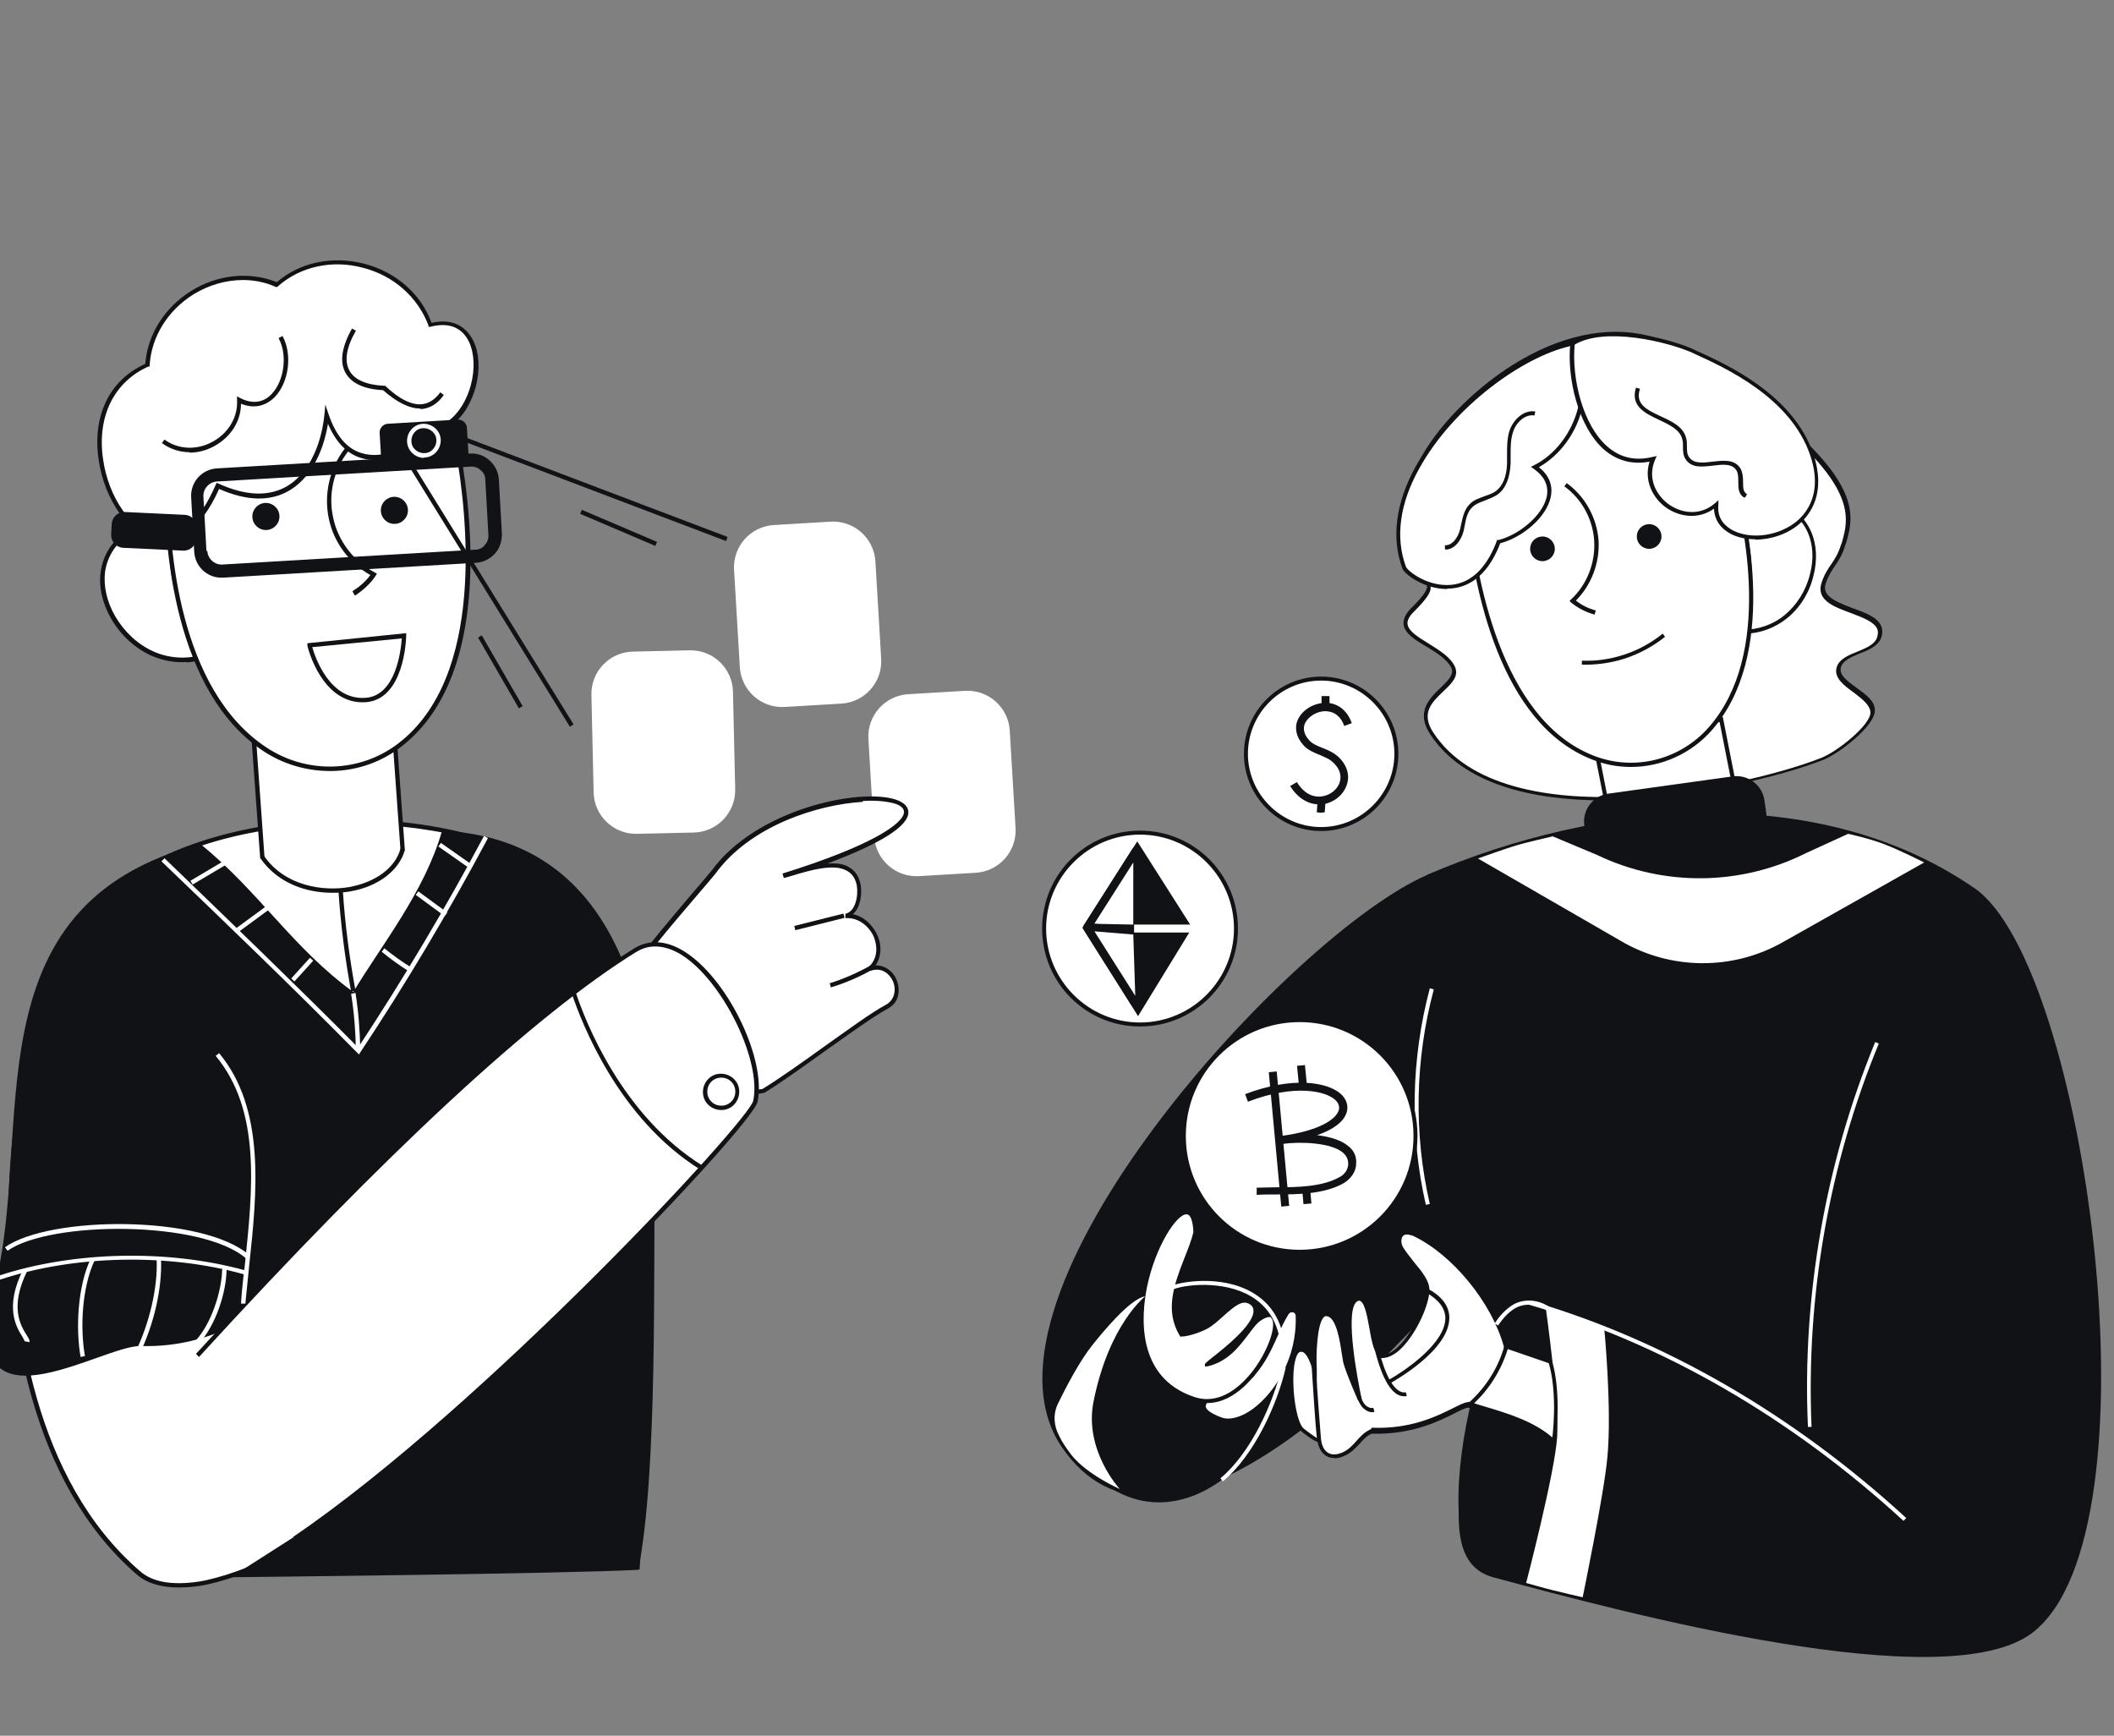 <svg width="978" height="803" viewBox="0 0 978 803" fill="none" xmlns="http://www.w3.org/2000/svg">
<rect x="0" y="0" width="978" height="803" fill="#808080" stroke="none"/>
<g clip-path="url(#clip0_3204_140)">
<path d="M295.08 726.046C299.731 649.612 314.694 436.691 248.374 399.083C195.399 368.952 80.349 372.389 38.899 425.368C-2.551 478.347 -19.737 655.477 64.578 727.864C71.857 734.134 82.978 734.134 92.28 732.718C101.782 731.304 117.756 725.641 124.226 721.799L295.283 726.046H295.08Z" fill="white"/>
<path d="M296.092 726.046H294.069L294.473 719.371C299.124 641.928 311.861 436.287 247.767 399.889C197.622 371.381 81.967 371.783 39.506 425.975C19.084 452.059 5.537 510.495 6.144 568.327C6.75 609.17 15.04 684.188 64.983 727.058C70.644 731.909 79.54 733.527 91.875 731.706C101.377 730.293 117.149 724.63 123.416 720.788L124.428 722.609C118.161 726.451 101.984 732.313 92.078 733.73C78.934 735.548 69.633 733.73 63.567 728.674C13.019 685.2 4.527 609.575 3.92 568.327C3.111 510.09 17.062 451.047 37.686 424.761C56.693 400.496 93.491 384.117 138.783 380.073C180.032 376.231 222.089 383.311 248.577 398.273C313.682 435.275 301.55 634.447 296.294 719.574L295.89 726.248L296.092 726.046Z" fill="#101216"/>
<path d="M186.299 393.42L182.052 335.793L117.149 339.635L121.396 397.059L186.299 393.42Z" fill="white"/>
<path d="M185.29 393.42L181.246 337.004L118.363 340.444L122.404 397.059L120.384 397.262L116.137 338.623L183.064 334.781L187.31 393.42H185.29Z" fill="#101216"/>
<path d="M79.54 249.046C74.283 243.991 65.589 243.385 59.119 246.822C52.648 250.26 48.403 257.337 47.594 264.616C46.583 271.895 48.807 279.377 52.446 285.644C56.693 292.923 62.961 298.991 70.846 302.428C78.53 305.865 87.628 306.27 95.515 303.44C84.595 287.668 78.53 268.458 79.945 249.046H79.54Z" fill="white"/>
<path d="M86.415 306.27C80.956 306.674 75.497 305.663 70.24 303.44C62.556 300.002 55.884 293.935 51.435 286.251C47.392 279.175 45.572 271.491 46.583 264.616C47.594 256.73 52.244 249.451 58.714 246.013C65.791 242.171 74.89 243.182 80.349 248.439L80.754 248.844V249.248C79.54 267.649 85 286.656 96.122 303.035L96.928 304.047L95.717 304.451C92.682 305.46 89.65 306.27 86.415 306.472V306.27ZM67.004 245.609C64.578 245.609 61.95 246.418 59.726 247.631C53.862 250.866 49.616 257.337 48.605 264.616C47.796 271.086 49.414 278.366 53.255 285.04C57.501 292.319 63.769 298.181 71.048 301.416C78.327 304.654 86.617 305.055 93.694 302.832C82.775 286.454 77.518 267.649 78.53 249.451C75.497 246.62 71.25 245.407 66.802 245.609H67.004Z" fill="#101216"/>
<path d="M77.114 224.782C77.114 265.021 85.606 322.446 122.809 346.913C142.018 359.451 166.485 358.844 184.683 344.89C222.895 315.572 219.054 248.844 211.775 207.595C210.159 199.102 206.722 191.014 201.261 184.341C158.802 131.768 80.551 151.18 77.114 224.782Z" fill="white"/>
<path d="M155.767 356.618C144.244 357.225 132.516 354.395 122.205 347.723C80.349 320.223 76.103 252.686 76.103 224.782C77.721 191.216 95.11 165.739 122.607 156.842C150.511 147.742 181.65 158.257 202.071 183.734C207.531 190.407 211.171 198.698 212.787 207.393C219.661 246.013 225.324 315.167 185.29 345.699C176.594 352.371 166.283 356.011 155.767 356.618ZM78.125 224.782C78.125 252.282 82.371 319.009 123.416 345.902C142.221 358.236 166.485 357.427 184.076 344.083C224.717 313.144 216.224 238.532 210.766 207.797C209.349 199.304 205.71 191.419 200.452 184.948C180.436 160.077 150.107 149.764 123.214 158.662C96.524 167.356 79.743 192.025 78.125 224.782Z" fill="#101216"/>
<path d="M164.057 275.332L163.048 273.513C166.283 271.491 169.113 269.064 171.336 266.031C161.632 260.572 154.353 250.866 152.127 239.947C149.702 228.623 152.532 216.491 159.608 207.392L161.227 208.605C154.353 217.3 151.725 228.826 154.151 239.542C156.374 250.259 163.653 259.763 173.36 264.818L174.369 265.424L173.764 266.436C171.336 270.075 167.899 273.108 164.26 275.535L164.057 275.332ZM169.113 324.874C148.69 326.086 142.221 298.991 142.221 298.788V297.577L187.917 292.926V294.137C187.917 295.351 187.108 323.66 169.113 324.874ZM144.446 299.395C145.86 304.249 152.532 323.863 168.911 322.851C183.266 322.041 185.489 300.609 185.894 295.351L144.446 299.395ZM182.457 242.373C185.92 242.373 188.727 239.567 188.727 236.105C188.727 232.643 185.92 229.837 182.457 229.837C178.997 229.837 176.19 232.643 176.19 236.105C176.19 239.567 178.997 242.373 182.457 242.373ZM123.012 245.204C126.474 245.204 129.282 242.398 129.282 238.936C129.282 235.474 126.474 232.668 123.012 232.668C119.552 232.668 116.744 235.474 116.744 238.936C116.744 242.398 119.552 245.204 123.012 245.204ZM93.087 390.387C-16.098 418.696 16.254 523.437 -2.551 595.624C-21.355 667.812 46.987 622.112 65.185 622.719C100.365 623.731 119.574 604.32 120.182 608.971C123.214 631.212 136.56 710.679 136.56 710.679L106.838 729.685C106.838 729.685 263.537 728.067 295.283 726.248C304.38 680.953 302.157 585.111 302.966 546.892C304.987 453.07 277.692 387.76 204.496 384.322C196.613 412.426 175.987 437.905 163.45 458.935C135.549 438.715 119.777 412.426 93.087 390.792V390.387Z" fill="#101216"/>
<path d="M446.407 319.602L420.167 321.161C409.354 321.802 401.109 331.09 401.75 341.903L404.426 386.916C405.068 397.729 414.353 405.974 425.166 405.33L451.406 403.771C462.219 403.13 470.464 393.842 469.822 383.029L467.146 338.019C466.505 327.203 457.22 318.958 446.407 319.602Z" fill="white"/>
<path d="M329.859 403.531C367.667 351.564 489.995 365.111 362.209 405.35C371.913 402.924 393.75 393.622 396.985 409.596C397.794 414.652 396.381 422.538 390.515 423.749C402.648 422.74 411.343 439.524 402.243 447.812C413.162 444.375 419.226 460.551 410.129 465.405C397.39 472.279 368.274 495.128 352.704 504.43C349.47 504.835 339.563 505.442 337.742 503.013C290.631 443.363 265.965 478.347 329.657 403.329L329.859 403.531Z" fill="white"/>
<path d="M349.47 506.046C345.426 506.248 338.956 506.248 337.138 503.823C322.982 485.825 310.65 476.526 302.562 470.256C295.283 464.798 291.036 461.361 290.631 456.507C289.822 449.026 298.113 439.521 320.152 413.438C322.982 410.203 326.017 406.564 329.252 402.722C349.874 374.413 397.592 364.301 414.578 369.964C419.229 371.58 420.238 374.008 420.238 375.827C420.238 382.299 407.097 390.387 382.832 399.484C386.674 399.282 390.111 399.484 392.944 401.306C395.774 402.924 397.39 405.552 398.199 409.394C398.806 413.438 398.199 419.907 394.56 422.94C399.818 423.952 403.862 428.198 405.883 432.647C408.109 437.501 407.704 442.756 405.073 446.598C409.724 446.598 413.364 449.633 414.78 453.272C416.599 457.721 416.194 463.786 410.736 466.616C404.064 470.256 392.539 478.546 381.418 486.432C371.306 493.714 360.793 501.195 353.514 505.641H353.109C353.109 505.641 351.696 506.046 349.47 506.046ZM399.008 370.976C378.585 372.187 347.044 381.894 330.868 404.338C327.633 408.18 324.601 411.819 321.771 415.054C300.74 439.724 292.048 450.038 292.655 456.507C293.057 460.551 297.101 463.584 303.978 468.842C312.266 475.109 324.601 484.614 338.956 502.811C340.17 504.43 347.854 504.632 352.704 503.823C359.983 499.374 370.298 492.095 380.406 484.816C392.134 476.526 403.053 468.437 409.927 464.798C414.173 462.37 414.578 457.519 413.162 454.082C411.748 450.844 408.308 447.407 403.053 449.026H402.243L401.434 447.812L402.041 447.205C406.287 443.161 405.883 437.501 404.267 433.456C402.243 428.805 397.39 424.356 391.123 424.761V422.738C395.774 421.729 397.187 414.45 396.381 409.596C395.774 406.564 394.357 404.338 391.932 402.921C385.864 399.282 374.544 402.722 367.063 404.945C365.444 405.35 364.028 405.957 362.614 406.159L362.007 404.136C403.457 391.194 418.217 380.882 418.217 375.624C418.217 373.604 415.992 372.389 413.971 371.782C410.534 370.773 405.478 370.166 399.211 370.571L399.008 370.976Z" fill="#101216"/>
<path d="M390.205 422.658L367.456 428.372L367.949 430.333L390.698 424.619L390.205 422.658ZM384.451 456.912L383.844 454.891C390.313 452.868 396.785 450.038 402.85 446.601L403.862 448.419C397.794 451.856 391.325 454.689 384.653 456.71L384.451 456.912Z" fill="#101216"/>
<path d="M91.268 627.168C160.822 551.139 238.465 473.898 293.866 439.524C319.949 423.348 354.93 483.805 349.47 509.486C332.108 533.805 224.717 651.635 136.156 711.893L91.268 627.168Z" fill="white"/>
<path d="M136.763 712.7L135.549 711.084C223.503 651.231 346.437 518.586 348.461 509.284C352.303 491.286 335.519 456.103 317.119 442.961C311.459 438.917 302.764 435.278 294.473 440.331C247.565 469.247 177.606 534.156 92.078 627.775L90.661 626.359C150.511 561.048 234.219 475.315 293.462 438.715C300.74 434.266 309.436 435.075 318.334 441.343C337.742 454.891 354.526 490.682 350.481 509.688C349.267 515.551 314.492 554.174 275.871 592.39C245.744 622.315 187.513 677.921 136.561 712.497L136.763 712.7Z" fill="#101216"/>
<path d="M113.51 603.106H111.486C111.891 597.041 112.498 591.176 113.307 584.908C116.947 549.927 120.789 513.732 99.761 488.456L101.377 487.242C122.809 512.923 118.967 551.341 115.328 585.111C114.724 591.378 114.117 597.243 113.51 603.106Z" fill="white"/>
<path d="M324.196 541.232C285.98 517.574 268.997 472.886 264.548 459.742L266.369 459.138C270.616 472.077 287.599 516.158 325.208 539.411L324.196 541.03V541.232ZM334.102 513.53C329.454 513.732 325.41 510.295 325.208 505.644C325.005 500.993 328.442 496.949 333.094 496.746C337.742 496.544 341.786 499.981 341.988 504.632C342.191 509.284 338.754 513.328 334.102 513.53ZM333.296 498.565C329.657 498.767 327.026 501.802 327.228 505.442C327.431 509.081 330.463 511.709 334.102 511.507C337.742 511.304 340.373 508.272 340.17 504.632C339.968 500.993 336.935 498.365 333.296 498.565ZM162.441 458.733C159.608 443.366 157.588 427.594 156.576 412.024H158.599C159.608 427.392 161.632 442.961 164.462 458.328L162.441 458.733Z" fill="#101216"/>
<path d="M165.878 487.646L165.069 486.837C134.942 456.305 104.41 426.987 74.688 398.476L76.103 397.059C105.421 425.368 135.751 454.487 165.676 484.614C186.501 453.07 206.115 420.11 223.907 386.748L225.728 387.76C207.733 421.526 187.917 454.891 166.688 486.837L166.081 487.849L165.878 487.646Z" fill="white"/>
<path d="M104.951 397.469L88.087 407.481L89.119 409.22L105.983 399.208L104.951 397.469ZM123.319 419.115L109.468 429.29L110.665 430.92L124.516 420.743L123.319 419.115ZM143.409 443.104L134.716 452.688L136.213 454.048L144.905 444.46L143.409 443.104ZM166.688 486.03H164.664C164.462 476.728 163.855 468.842 162.441 459.742L164.462 459.337C165.878 468.437 166.485 476.526 166.688 486.03ZM189.938 449.835C185.29 447.005 180.841 443.768 176.594 440.331L177.808 438.715C182.052 442.152 186.299 445.184 190.95 448.014L189.938 449.633V449.835ZM193.538 412.392L192.343 414.025L205.724 423.818L206.918 422.185L193.538 412.392ZM203.969 389.968L202.809 391.624L216.226 401.018L217.386 399.362L203.969 389.968ZM112.903 589.557C77.518 579.65 34.249 580.662 0.078 591.985L-0.529 590.164C34.047 578.841 77.721 577.829 113.51 587.738L112.903 589.759V589.557Z" fill="white"/>
<path d="M113.914 582.278C93.694 564.485 23.331 564.688 3.515 578.638L2.302 577.022C23.128 562.259 94.098 562.057 115.328 580.662L113.914 582.075V582.278ZM13.423 620.901L11.401 620.496C11.401 620.294 10.794 619.282 10.39 618.473C7.559 614.024 1.898 604.724 10.794 587.131L12.614 587.941C4.324 604.724 9.581 613.215 12.21 617.461C13.221 619.08 13.827 619.889 13.625 620.901H13.423ZM37.282 627.775C35.058 615.238 35.664 595.422 42.135 581.873L43.954 582.682C37.686 595.827 37.08 615.036 39.304 627.37L37.282 627.775ZM64.376 626.561L62.556 625.752C69.229 612.003 73.07 595.422 72.464 582.48H74.486C75.092 595.827 71.25 612.81 64.376 626.763V626.561ZM91.673 621.91L90.257 620.496C97.738 612.61 102.591 597.445 102.794 587.131H104.814C104.814 597.645 99.761 613.42 91.875 621.707L91.673 621.91ZM208.338 195.868C225.324 183.331 225.931 143.699 199.038 150.574C189.331 122.266 150.714 111.953 128.27 131.769C101.984 120.648 70.037 140.464 68.218 168.974C15.242 192.026 69.835 295.351 100.77 224.985C133.728 239.746 148.488 216.29 151.118 192.026C161.227 220.941 183.064 214.47 208.338 195.868Z" fill="white"/>
<path d="M75.497 250.058C74.688 250.058 73.879 250.058 73.07 250.058C60.332 248.238 48.2 231.657 45.572 212.245C42.741 192.025 50.829 175.646 67.207 168.367C68.218 154.819 76.103 142.283 88.437 134.599C100.77 126.915 115.53 125.5 128.067 130.555C138.783 121.254 153.948 118.221 168.709 122.062C183.266 125.904 194.792 136.015 199.645 149.36C208.742 147.338 215.414 150.371 219.054 157.853C224.717 169.58 219.661 188.992 208.945 196.676C190.545 210.223 177.201 215.076 166.887 211.841C160.418 209.819 155.365 204.562 151.725 196.069C149.297 210.628 142.828 221.749 133.728 227.006C125.035 232.062 114.117 231.859 101.377 226.198C92.685 245.407 82.978 250.058 75.497 250.058ZM112.498 129.544C104.612 129.544 96.726 131.768 89.448 136.217C77.519 143.698 70.037 155.831 69.229 168.974V169.58H68.622C52.851 176.658 44.965 192.429 47.594 211.841C50.02 230.444 61.343 246.216 73.272 247.833C83.18 249.249 92.482 241.161 99.761 224.378L100.163 223.367L101.175 223.771C113.712 229.433 124.226 229.837 132.719 224.984C142.018 219.525 148.488 207.393 150.107 191.621L150.511 187.172L151.928 191.419C155.365 201.529 160.418 207.595 167.292 209.617C176.797 212.65 189.938 207.797 207.531 194.654C217.438 187.374 222.089 169.378 217.033 158.257C214.81 153.606 209.957 148.349 199.038 151.18H198.229V150.573C193.375 137.632 182.255 127.522 167.899 123.882C153.746 120.04 138.986 123.276 128.675 132.375L128.27 132.779H127.663C122.809 130.555 117.554 129.544 112.296 129.544H112.498Z" fill="#101216"/>
<path d="M85.479 238.181L57.809 236.876C54.575 236.723 51.828 239.222 51.676 242.457L51.447 247.305C51.295 250.54 53.794 253.285 57.028 253.438L84.698 254.743C87.933 254.896 90.678 252.397 90.832 249.162L91.06 244.315C91.214 241.08 88.714 238.333 85.479 238.181Z" fill="#101216"/>
<path d="M102.389 267.245C95.717 267.245 90.257 261.988 89.852 255.315L88.437 230.039C88.033 223.165 93.289 217.098 100.365 216.694L217.438 209.819C220.875 209.617 224.11 210.83 226.535 213.054C228.963 215.278 230.579 218.312 230.781 221.749L232.198 247.025C232.198 250.462 231.186 253.698 228.963 256.124C226.737 258.55 223.705 260.168 220.268 260.37L103.198 267.245C102.996 267.245 102.794 267.245 102.389 267.245ZM95.919 254.911C96.122 258.55 99.357 261.381 102.794 261.179L219.863 254.304C221.684 254.304 223.3 253.495 224.312 252.08C225.526 250.867 226.133 249.047 225.931 247.227L224.514 221.951C224.514 220.131 223.705 218.514 222.291 217.503C221.077 216.29 219.256 215.683 217.438 215.885L100.365 222.76C96.726 222.962 93.896 226.198 94.098 229.635L95.515 254.911H95.919Z" fill="#101216"/>
<path d="M211.729 194.129L179.433 196.048C177.204 196.18 175.503 198.095 175.637 200.324L176.355 212.435C176.489 214.665 178.404 216.365 180.633 216.233L212.926 214.314C215.158 214.181 216.856 212.266 216.725 210.037L216.004 197.926C215.873 195.697 213.958 193.997 211.729 194.129Z" fill="#101216"/>
<path d="M196.208 211.841C192.164 211.841 188.524 208.606 188.322 204.359C188.12 200.113 191.355 196.271 195.601 196.069C199.848 195.867 203.689 199.102 203.892 203.348C204.091 207.594 200.856 211.437 196.61 211.639H196.208V211.841ZM196.208 198.091C196.208 198.091 196.006 198.091 195.803 198.091C192.569 198.091 190.14 201.124 190.343 204.157C190.343 207.392 193.375 209.819 196.41 209.617C199.645 209.617 202.071 206.584 201.868 203.55C201.868 200.517 199.038 198.091 196.006 198.091H196.208Z" fill="white"/>
<path d="M87.831 209.212C83.18 209.212 78.732 207.797 74.89 204.966L76.103 203.348C82.371 207.999 91.066 208.403 98.345 204.359C105.826 200.315 110.073 192.833 109.668 185.15V183.33L111.084 184.139C118.161 187.778 123.012 185.15 125.642 182.319C131.505 176.253 133.123 164.12 128.877 156.437L130.695 155.426C135.346 163.918 133.728 176.859 127.056 183.734C122.809 187.98 117.351 189.194 111.486 186.767C111.486 194.855 106.838 202.135 99.154 206.381C95.515 208.403 91.471 209.414 87.628 209.414L87.831 209.212Z" fill="#101216"/>
<path d="M384.248 241.337L358.008 242.896C347.198 243.538 338.953 252.825 339.594 263.638L342.268 308.652C342.912 319.465 352.197 327.71 363.01 327.066L389.25 325.507C400.063 324.866 408.308 315.578 407.664 304.765L404.991 259.753C404.349 248.94 395.061 240.694 384.248 241.337Z" fill="white"/>
<path d="M350.481 287.668C345.024 280.187 357.76 272.301 362.412 280.389C361.602 270.684 375.755 267.65 378.99 276.75C395.167 254.911 411.343 288.072 380.811 294.14C373.128 295.554 357.558 297.375 350.481 287.668Z" fill="white"/>
<path d="M362.209 295.553C358.57 290.093 367.262 284.23 370.297 290.093C369.69 283.017 379.395 280.59 381.62 287.263C392.539 271.087 403.457 295.351 382.629 300.205C377.576 301.416 366.86 302.63 362.209 295.553Z" fill="white"/>
<path d="M194.387 188.992C189.331 188.992 183.671 186.161 177.201 180.499C168.506 180.095 162.441 177.264 159.811 172.411C156.981 167.356 158.195 160.279 162.846 151.989L164.664 152.999C160.215 160.683 159.207 166.952 161.632 171.4C163.855 175.646 169.518 178.073 177.606 178.477H178.21C184.683 184.746 190.747 187.576 195.399 186.97C198.633 186.566 201.261 184.746 203.689 181.51L205.305 182.723C202.678 186.565 199.443 188.587 195.601 189.194C195.196 189.194 194.589 189.194 194.185 189.194L194.387 188.992Z" fill="#101216"/>
<path d="M153.746 413.033C142.221 413.033 128.877 408.989 120.586 397.261L122.205 396.05C131.909 410.001 149.499 412.429 161.43 410.406C173.764 408.183 182.862 401.508 185.29 392.613L187.31 393.217C184.683 402.722 174.976 410.203 161.834 412.429C159.406 412.831 156.778 413.033 153.948 413.033H153.746ZM212.789 201.379L212.071 203.269L335.878 250.3L336.596 248.41L212.789 201.379ZM187.37 208.868L185.649 209.93L263.636 336.206L265.355 335.143L187.37 208.868ZM269.182 235.861L268.39 237.721L303.169 252.556L303.961 250.696L269.182 235.861ZM222.896 293.943L221.143 294.955L240.05 327.701L241.8 326.69L222.896 293.943Z" fill="#101216"/>
<path d="M319.046 300.857L292.769 301.456C281.939 301.701 273.36 310.679 273.606 321.509L274.629 366.59C274.874 377.417 283.851 385.998 294.681 385.753L320.958 385.158C331.788 384.91 340.367 375.932 340.122 365.102L339.099 320.024C338.853 309.194 329.876 300.612 319.046 300.857Z" fill="white"/>
</g>
<path d="M782.644 165.696C864.218 219.468 856.485 237.883 852.616 252.062C850.223 260.165 846.357 261.638 843.594 269.741C838.806 284.105 875.452 280.79 868.821 295.89C865.324 301.967 852.434 302.335 850.593 308.781C848.198 317.067 866.613 321.119 866.243 329.59C865.876 336.035 850.408 348.189 843.042 351.136C808.792 364.763 695.361 389.255 662.399 339.166C651.534 322.592 676.394 317.804 672.158 308.597C667.187 297.916 641.037 294.049 653.19 282.263C673.446 262.375 647.483 274.713 647.483 250.589C647.483 226.465 652.638 226.097 656.505 215.785C665.344 192.582 727.768 129.602 782.644 165.696Z" fill="white"/>
<path d="M742.132 370.286C708.618 370.286 676.761 362.738 661.662 339.718C654.849 329.406 661.293 323.144 666.45 318.172C670.317 314.489 672.71 311.911 671.421 308.965C669.58 305.098 664.607 301.967 660.004 299.205C654.664 296.074 649.694 292.944 649.324 288.708C649.139 286.498 650.246 284.104 652.638 281.526C657.978 276.37 660.374 273.055 660.189 271.214C660.189 270.109 658.9 269.372 656.874 268.083C652.823 265.689 646.746 262.19 646.746 250.405C646.746 238.619 653.19 222.414 655.953 215.232C661.478 200.5 689.099 168.642 723.902 157.409C745.631 150.411 765.518 152.805 783.563 164.591C863.85 217.442 858.141 236.778 854.09 251.141L853.722 252.062C852.434 256.482 850.775 259.06 849.119 261.454C847.646 263.664 845.987 266.058 844.698 269.741C842.673 275.449 848.382 278.028 857.037 281.342C862.744 283.368 868.638 285.578 870.294 289.629C871.031 291.47 871.031 293.68 869.927 295.89C868.084 299.205 864.218 300.862 860.351 302.335C856.3 303.993 852.616 305.65 851.697 308.596C850.59 312.279 854.642 315.042 858.878 318.172C863.114 321.303 867.717 324.433 867.35 329.037C866.98 336.035 850.96 348.556 843.594 351.503C824.442 359.054 782.274 369.734 742.317 369.734L742.132 370.286ZM746.92 155.751C739.554 155.751 732.004 157.04 724.086 159.618C690.388 170.483 662.766 202.342 657.426 216.337C655.401 221.862 648.402 240.645 648.402 250.773C648.402 260.901 653.742 264.584 657.611 266.978C659.819 268.267 661.662 269.372 661.845 271.398C662.214 273.976 659.819 277.291 653.927 283.184C651.902 285.209 650.982 287.051 651.165 288.708C651.534 292.023 656.138 294.785 660.926 297.732C665.896 300.862 671.054 303.993 673.079 308.412C675.105 312.832 671.606 316.146 667.739 319.83C662.582 324.802 657.059 329.774 663.134 338.981C695.728 388.518 807.87 364.394 842.673 350.582C850.408 347.452 865.139 335.482 865.324 329.774C865.324 326.275 861.455 323.328 857.589 320.382C852.986 317.067 848.382 313.568 849.671 308.78C850.775 304.913 855.196 303.072 859.43 301.415C862.929 299.941 866.613 298.468 868.084 295.706C868.821 293.864 869.006 292.391 868.454 290.918C866.98 287.603 861.455 285.578 856.115 283.552C848.567 280.79 840.095 277.659 842.673 269.741C843.962 265.689 845.62 263.295 847.276 260.901C848.934 258.507 850.408 256.113 851.697 252.062L852.064 251.141C855.93 237.514 861.455 218.731 782.274 166.8C771.41 159.618 759.626 155.935 747.102 155.935L746.92 155.751Z" fill="#101216"/>
<path d="M755.205 431.977L738.448 347.085L796.269 332.904L813.026 417.613L755.205 431.977Z" fill="white"/>
<path d="M754.47 433.082L814.132 418.351L797.006 331.615L737.344 346.348L754.47 433.082ZM811.922 417.062L755.942 430.874L739.554 347.822L795.532 334.009L811.922 417.062Z" fill="#101216"/>
<path d="M805.293 240.46C808.792 234.752 816.158 231.989 822.786 233.463C829.23 234.936 834.755 240.092 837.333 246.169C839.91 252.246 839.91 259.428 838.254 265.873C836.414 273.239 832.362 280.237 826.286 285.025C820.391 289.813 812.658 292.575 804.923 292.023C810.448 275.449 811.185 257.218 805.293 240.46Z" fill="white"/>
<path d="M807.134 293.128C814.132 293.128 821.128 290.55 826.838 285.946C832.73 281.158 837.148 274.16 838.991 266.242C840.832 259.06 840.465 251.878 837.885 245.985C834.94 239.172 829.23 234.2 822.786 232.727C815.606 231.069 807.87 234.2 804.371 240.092V240.829C809.896 256.666 809.711 274.713 804.004 291.839L803.634 292.944H804.741C805.478 292.944 806.214 293.128 806.949 293.128H807.134ZM819.102 234.016C820.209 234.016 821.313 234.016 822.602 234.384C828.494 235.673 833.834 240.461 836.414 246.538C838.806 252.062 839.174 258.876 837.333 265.689C835.492 273.24 831.256 279.869 825.734 284.473C820.209 289.077 813.026 291.47 806.214 291.286C811.737 274.345 811.737 256.298 806.214 240.645C808.792 236.594 813.762 234.016 818.92 234.016H819.102Z" fill="#101216"/>
<path d="M801.426 218.547C811.554 253.904 817.998 306.202 791.481 336.771C777.856 352.425 756.126 357.95 736.792 350.399C696.095 334.193 682.838 274.528 679.156 236.777C678.419 228.859 679.523 220.941 682.653 213.759C706.775 157.224 780.249 154.83 801.426 218.547Z" fill="white"/>
<path d="M754.47 354.818C768.647 354.818 782.459 348.741 792.218 337.508C822.05 303.072 809.344 242.671 802.346 218.363C792.772 189.267 771.227 171.22 744.894 170.299C718.194 169.195 693.518 186.136 681.734 213.575C678.602 220.941 677.313 229.043 678.234 236.962C681.734 272.503 693.887 334.561 736.422 351.319C742.317 353.714 748.394 354.818 754.47 354.818ZM800.505 218.915C807.318 243.039 820.024 302.519 790.746 336.219C777.304 351.688 755.759 357.028 736.977 349.478C693.702 332.352 682.653 264.769 679.893 236.593C679.156 228.859 680.26 221.125 683.39 214.127C694.806 187.425 718.931 170.852 744.71 171.957C770.306 173.062 791.114 190.556 800.505 218.731V218.915Z" fill="#101216"/>
<path d="M737.711 284.288L738.266 282.447C734.951 281.526 731.819 280.053 729.057 277.843C736.24 270.661 740.106 260.349 739.554 250.22C738.818 239.724 733.478 229.78 724.823 223.519L723.717 224.992C731.819 230.885 736.977 240.276 737.529 250.405C738.081 260.349 734.214 270.477 726.849 277.291L726.112 278.027L726.849 278.764C729.978 281.342 733.662 283.184 737.529 284.288H737.711ZM751.523 304.729C758.337 302.519 764.781 299.02 770.306 294.601L769.202 293.127C758.889 301.598 745.262 306.202 731.819 305.65V307.491C738.448 307.676 745.077 306.755 751.523 304.729ZM713.589 259.612C716.742 259.612 719.298 257.056 719.298 253.903C719.298 250.751 716.742 248.195 713.589 248.195C710.438 248.195 707.882 250.751 707.882 253.903C707.882 257.056 710.438 259.612 713.589 259.612ZM762.94 253.904C766.094 253.904 768.647 251.348 768.647 248.195C768.647 245.042 766.094 242.486 762.94 242.486C759.786 242.486 757.23 245.042 757.23 248.195C757.23 251.348 759.786 253.904 762.94 253.904ZM660.189 404.723C739.922 370.47 841.017 360.894 913.569 410.985C965.128 446.709 1000.85 708.94 940.269 755.346C900.309 785.915 751.708 746.138 690.94 729.748C651.35 719.068 701.253 633.438 670.132 596.238C636.434 635.464 537.55 737.668 491.146 669.347C443.821 599.555 597.58 431.793 660.374 404.723H660.189Z" fill="#101216"/>
<path d="M712.67 605.999C728.874 631.965 727.401 730.855 689.651 727.723C653.742 724.778 691.125 571.749 712.67 605.999ZM574.194 600.107C624.65 626.81 567.196 716.858 516.926 690.155C466.655 663.455 511.402 566.776 574.194 600.107Z" fill="#101216"/>
<path d="M564.619 656.642C576.772 661.245 601.447 638.778 600.342 608.762C599.44 605.08 596.66 605.262 595.371 607.473C590.03 616.497 587.637 626.44 579.719 635.464C578.245 640.252 541.233 647.618 564.619 656.457V656.642Z" fill="white"/>
<path d="M568.117 658.115C571.8 658.115 576.22 656.457 580.639 653.327C591.503 645.592 602 628.65 601.263 608.762C601.263 607.106 600.158 605.817 598.501 605.447C596.843 605.08 595.186 605.632 594.45 607.106C592.608 610.42 590.951 613.919 589.478 617.234C586.716 623.126 583.954 629.387 578.982 635.097V635.464C578.429 636.568 574.01 638.594 570.327 640.067C563.146 643.199 555.964 646.514 555.964 650.75C555.964 653.327 558.726 655.535 564.25 657.561C565.355 657.93 566.644 658.298 568.117 658.298V658.115ZM597.58 607.106C597.58 607.106 597.948 607.106 598.133 607.106C598.685 607.106 599.422 607.842 599.422 608.762C600.158 628.098 589.846 644.303 579.534 651.854C574.194 655.72 568.854 657.194 564.987 655.72C559.095 653.51 557.806 651.669 557.806 650.565C557.806 647.618 565.355 644.118 571.064 641.726C576.588 639.33 579.718 637.857 580.455 636.201C585.611 630.309 588.373 624.047 591.135 617.97C592.608 614.471 594.081 611.339 596.107 608.025C596.475 607.473 597.028 607.106 597.58 607.106Z" fill="#101216"/>
<path d="M719.298 631.228L696.28 623.125C690.755 603.237 673.079 580.403 653.927 571.194C647.483 568.065 646.194 573.774 648.22 577.641C651.902 584.27 660.189 590.898 660.189 597.16C660.189 605.999 649.139 627.914 639.196 627.729C633.304 625.521 634.96 600.292 628.331 601.029C618.758 602.133 628.883 647.802 628.883 647.802C628.883 647.802 623.728 636.201 622.254 631.228C620.966 626.992 620.229 609.498 613.785 608.21C607.341 606.921 607.523 633.253 607.523 633.253C607.523 633.253 604.762 622.574 600.342 624.784C594.818 627.546 596.844 657.009 602 661.614C607.156 666.218 609.549 667.322 609.918 666.954C611.022 672.662 614.706 675.976 621.518 672.846C627.227 670.269 628.331 665.111 634.041 662.533C661.293 663.64 675.657 649.091 679.708 650.565C688.73 653.879 708.803 657.563 719.666 669.347C719.114 656.272 719.483 644.855 718.929 631.413L719.298 631.228Z" fill="white"/>
<path d="M617.099 674.687C618.573 674.687 620.414 674.32 622.254 673.398C625.386 671.925 627.042 669.899 628.886 668.058C630.542 666.217 632.015 664.374 634.593 663.27C653.008 663.822 665.529 657.561 672.894 653.879C676.024 652.221 678.786 650.932 679.708 651.302C681.549 652.036 683.944 652.59 686.522 653.51C696.832 656.642 710.826 660.693 719.298 669.899L720.954 671.742V669.162C720.587 662.718 720.587 656.457 720.402 650.565C720.402 644.488 720.402 638.042 720.035 631.228V630.676L696.832 622.573C690.94 601.581 672.525 579.297 654.112 570.642C650.246 568.802 648.22 570.09 647.483 570.827C645.642 572.668 646.01 575.982 647.483 578.193C648.957 580.77 650.982 583.348 653.008 585.743C656.322 589.794 659.452 593.661 659.452 597.16C659.452 603.052 653.927 616.127 647.114 622.758C644.536 625.336 641.774 626.81 639.566 626.81C637.355 625.703 636.251 619.626 635.33 614.102C634.041 606.551 632.752 599.555 628.331 600.107C627.227 600.107 626.306 600.844 625.569 601.948C621.518 607.657 624.28 627.361 626.49 639.145C625.202 636.201 624.098 633.069 623.543 630.861C623.361 629.939 622.991 628.281 622.624 626.255C621.518 619.074 619.862 608.209 614.337 607.105C613.233 606.921 612.311 607.106 611.392 607.84C607.893 610.787 607.156 621.285 606.971 627.913C606.051 626.073 604.946 624.414 603.289 623.678C602.368 623.31 601.263 623.31 600.342 623.678C598.501 624.599 597.396 627.362 596.844 631.78C595.739 640.989 597.396 658.298 601.816 661.982C601.816 661.982 606.787 666.218 609.549 667.137C610.286 670.451 611.759 672.662 613.97 673.768C614.889 674.32 615.995 674.502 617.284 674.502L617.099 674.687ZM634.226 661.245H634.041C630.911 662.718 629.253 664.744 627.412 666.77C625.754 668.61 624.098 670.451 621.518 671.742C618.758 673.031 616.547 673.214 614.706 672.294C612.496 671.188 611.574 668.61 611.207 666.585L610.838 665.111L610.103 665.848C608.812 665.111 604.394 661.982 603.105 660.878C599.79 658.115 597.396 642.462 598.685 632.15C599.422 626.992 600.711 625.703 601.263 625.518C601.816 625.336 602.184 625.336 602.736 625.518C604.946 626.44 606.603 631.597 607.156 633.438L609.182 641.356V633.069C608.812 627.544 609.182 612.445 612.496 609.313C612.863 608.946 613.418 608.762 613.97 608.946C618.203 609.683 619.862 620.178 620.783 626.44C621.15 628.466 621.335 630.306 621.702 631.228C623.176 636.383 628.149 647.618 628.331 647.987L629.99 647.433C627.779 637.12 622.624 608.946 627.042 602.87C627.412 602.318 627.964 601.948 628.516 601.763C631.094 601.396 632.382 608.21 633.489 614.286C634.593 620.915 635.882 627.177 639.011 628.281H639.381C642.143 628.281 645.273 626.81 648.402 623.678C655.586 616.497 661.293 603.237 661.293 596.793C661.293 592.557 657.978 588.506 654.479 584.27C652.638 581.877 650.613 579.482 649.139 577.089C648.035 575.246 648.035 572.853 649.139 571.749C650.061 570.827 651.534 571.012 653.745 571.749C671.973 580.403 690.021 602.5 695.728 622.941V623.493L718.746 631.413C718.929 638.042 719.114 644.118 719.114 650.013C719.114 655.353 719.114 660.693 719.483 666.218C710.644 657.746 697.386 653.879 687.626 650.932C685.048 650.195 682.653 649.458 680.812 648.722C678.971 648.17 676.576 649.276 672.525 651.302C665.159 654.983 652.823 661.245 634.778 660.508H634.593L634.226 661.245Z" fill="#101216"/>
<path d="M649.509 645.959C649.876 645.959 650.428 645.959 650.798 645.959L650.428 644.118C644.906 645.222 640.3 634.543 638.092 624.967H637.17L636.249 625.336C637.54 630.306 641.774 645.959 649.509 645.959ZM634.593 653.327C634.96 653.327 635.514 653.327 635.882 653.142L635.33 651.302C634.041 651.669 632.567 650.932 631.646 650.01C630.542 648.906 629.99 647.433 629.438 645.777L627.779 646.514C628.516 648.17 629.253 650.01 630.542 651.302C631.83 652.59 633.304 653.327 634.778 653.327H634.593ZM609.366 666.77H611.207C610.286 655.535 609.734 647.433 608.997 637.305L608.63 631.228H606.787L607.156 637.49C607.893 647.802 608.26 655.905 609.366 666.954V666.77ZM680.627 650.38C688.914 643.197 694.991 633.254 697.938 622.756L696.095 622.204C693.335 632.517 687.441 641.908 679.338 649.091L680.627 650.565V650.38Z" fill="#101216"/>
<path d="M642.328 640.434C645.273 638.778 670.502 624.599 670.502 609.683C670.502 604.343 667.185 599.737 660.556 596.238L659.637 597.897C665.529 601.211 668.658 605.262 668.658 609.865C668.658 620.915 651.534 633.438 641.406 638.963L642.328 640.619V640.434Z" fill="#101216"/>
<path d="M552.466 647.25C579.903 656.272 601.447 599.186 583.217 610.05C576.772 613.919 572.721 627.914 558.358 631.598C557.253 631.413 589.11 610.051 578.614 602.87C573.274 599.186 567.197 607.473 559.831 612.998C556.885 615.208 549.703 617.601 546.573 617.601C537.182 602.318 549.151 585.376 553.018 570.275C551.729 530.683 498.144 629.572 552.466 647.433V647.25Z" fill="white"/>
<path d="M558.542 649.091C571.8 649.091 581.376 635.464 584.322 630.676C589.478 622.389 592.792 611.891 589.662 608.577C588.741 607.473 586.716 606.736 582.849 609.129C581.928 609.683 581.191 610.235 580.455 610.972C581.375 609.314 581.928 607.658 581.744 606.184C581.744 604.343 580.823 602.87 579.166 601.763C574.562 598.634 569.775 602.87 564.803 607.288C562.961 608.946 561.304 610.42 559.278 611.891C556.701 613.734 550.256 616.127 547.125 616.312C540.864 605.632 545.284 593.846 549.703 582.614C551.36 578.56 553.018 574.142 553.938 570.09C553.754 563.277 552.097 559.962 549.151 559.778C542.706 559.226 532.578 576.719 528.895 595.319C526.317 608.025 523.371 638.594 552.281 647.985C554.491 648.722 556.516 649.091 558.542 649.091ZM587.483 609.314C587.851 609.314 588.005 609.498 588.189 609.866C590.214 611.891 588.373 620.548 582.665 629.754C579.534 634.912 567.933 651.302 552.649 646.329C525.212 637.305 528.159 608.025 530.552 595.871C534.419 576.534 544.547 561.436 548.967 561.803C550.808 561.803 551.913 564.933 552.097 570.09C551.176 573.957 549.519 578.008 547.862 582.244C543.258 594.03 538.655 606.369 545.836 617.97V618.338H546.573C550.072 618.338 557.437 615.76 560.384 613.55C562.409 612.076 564.25 610.42 566.092 608.762C571.432 603.974 574.931 601.211 578.245 603.422C579.35 604.158 579.903 605.078 579.903 606.369C580.087 612.813 566.644 623.493 560.752 628.098C557.437 630.861 557.253 630.861 557.437 631.598V632.15H558.542C568.117 629.939 573.273 622.941 577.509 617.416C579.718 614.471 581.56 611.891 583.769 610.602C584.69 610.05 585.979 609.314 587.268 609.314H587.483ZM573.826 619.259C571.064 622.941 567.565 626.625 562.593 629.018C565.724 626.44 569.959 622.941 573.826 619.259Z" fill="#101216"/>
<path d="M880.607 703.6L881.896 702.311C829.782 654.431 769.569 619.626 707.882 601.763L707.33 603.607C768.832 621.285 828.678 655.905 880.607 703.6ZM836.229 660.141H838.07C835.492 599.738 846.172 538.6 869.19 482.802L867.532 482.066C844.514 538.048 833.651 599.738 836.414 660.141H836.229Z" fill="white"/>
<path d="M692.966 613.365C695.543 609.498 698.121 606.921 700.883 605.262C705.119 602.87 710.459 603.054 715.432 605.999L716.351 604.343C711.011 601.029 704.752 600.844 699.964 603.606C697.017 605.447 694.07 608.21 691.492 612.261L692.966 613.182V613.365Z" fill="white"/>
<path d="M801.554 359.186L744.098 367.158C736.946 368.15 731.954 374.754 732.945 381.906L733.78 387.926C734.774 395.078 741.376 400.072 748.528 399.078L805.982 391.106C813.134 390.114 818.128 383.51 817.134 376.358L816.299 370.338C815.308 363.186 808.706 358.192 801.554 359.186Z" fill="#101216"/>
<path d="M726.664 159.066C739.002 177.481 729.978 206.209 710.092 216.153C727.031 227.754 707.882 247.458 693.335 250.773C680.075 285.762 651.165 266.978 649.509 262.559C633.304 219.099 692.414 166.248 726.664 159.066Z" fill="white"/>
<path d="M669.395 272.503C658.9 272.503 649.694 265.689 648.772 262.927C643.617 248.932 645.642 232.726 654.849 215.969C671.236 186.136 704.934 162.749 726.479 158.145H727.031L727.401 158.514C733.108 166.985 734.766 178.402 731.819 189.451C728.874 201.052 721.324 210.813 711.933 216.153C717.825 220.756 718.194 226.097 717.458 229.78C715.432 239.724 703.646 248.932 694.07 251.326C687.441 268.636 677.13 272.319 669.58 272.319L669.395 272.503ZM726.294 160.171C704.934 164.959 672.527 187.794 656.505 216.889C647.483 233.095 645.458 248.747 650.428 262.191C651.165 264.032 659.267 270.661 669.395 270.661C679.523 270.661 687.441 263.664 692.414 250.405V249.852H693.15C702.357 247.642 713.774 238.619 715.614 229.596C716.536 224.624 714.51 220.388 709.538 216.889L708.249 215.969L709.722 215.232C719.298 210.444 727.031 200.5 729.978 188.899C732.741 178.402 731.452 167.905 726.294 159.803V160.171Z" fill="#101216"/>
<path d="M727.583 159.066C725.19 181.164 736.607 219.283 764.596 212.469C757.23 229.78 779.697 245.985 793.876 233.647C791.85 259.244 852.618 253.167 838.439 210.628C829.048 182.269 795.902 168.273 783.563 162.749C771.227 157.224 741.58 150.411 727.583 159.25V159.066Z" fill="white"/>
<path d="M812.106 249.484C808.055 249.484 804.189 248.747 800.874 247.09C795.902 244.512 793.139 240.46 792.954 235.304C785.589 240.645 776.567 238.987 770.673 234.752C764.781 230.516 760.362 222.414 763.125 213.574C755.205 215.048 748.209 213.206 742.132 208.05C730.163 197.553 724.823 174.903 726.479 158.882V158.513H726.849C741.21 149.122 770.858 155.935 783.563 161.644L784.67 162.196C798.112 168.273 829.6 182.269 838.991 210.26C844.883 228.122 837.518 237.882 832.545 242.302C827.022 247.09 819.287 249.668 811.922 249.668L812.106 249.484ZM794.98 231.253V233.463C794.243 240.092 798.294 243.591 801.794 245.433C810.448 249.852 823.523 247.826 831.626 240.829C839.543 233.831 841.754 223.334 837.518 210.812C828.494 183.742 797.558 169.931 784.3 163.854L783.196 163.301C771.227 157.961 742.317 151.147 728.505 159.434C727.031 174.903 732.189 196.633 743.606 206.577C749.498 211.733 756.496 213.39 764.596 211.365L766.439 210.996L765.702 212.654C761.836 221.677 766.622 229.411 771.962 233.278C777.304 237.146 786.141 239.171 793.506 232.726L795.165 231.253H794.98Z" fill="#101216"/>
<path d="M594.634 631.78H592.792C593.529 617.785 589.662 607.473 581.007 601.211C568.854 592.372 549.887 593.845 542.89 596.423L542.153 594.767C548.046 592.557 568.117 589.609 582.112 599.737C591.319 606.369 595.371 617.233 594.634 631.78ZM565.723 685.37L564.619 683.896C578.614 672.294 589.109 649.091 592.977 632.334L594.818 632.702C590.951 649.643 580.271 673.216 565.908 685.185L565.723 685.37ZM659.637 557.385C652.086 524.421 652.823 489.801 661.478 457.206L663.318 457.758C654.664 489.986 653.927 524.421 661.478 557.015L659.637 557.385Z" fill="white"/>
<path d="M668.843 254.088H668.476V252.246C671.973 252.431 674.553 248.563 675.472 244.88C675.657 243.96 675.842 243.223 676.024 242.302C676.761 238.987 677.498 235.673 679.893 233.279C681.734 231.253 684.311 230.516 686.704 229.596C688.73 228.859 690.573 228.307 692.046 227.202C695.176 224.808 697.017 220.573 697.202 214.495C697.202 213.206 697.202 211.733 697.202 210.444C697.202 206.761 697.202 202.894 698.306 199.395C699.964 194.239 704.934 189.451 710.274 190.372L709.907 192.213C705.489 191.477 701.253 195.528 699.964 199.948C698.858 203.262 698.858 206.761 698.858 210.444C698.858 211.917 698.858 213.206 698.858 214.495C698.49 221.125 696.65 225.913 692.966 228.675C691.125 229.964 689.099 230.701 687.258 231.437C684.863 232.358 682.655 233.095 680.997 234.752C678.971 236.778 678.234 239.724 677.682 242.855C677.498 243.775 677.313 244.696 677.13 245.617C676.024 250.037 672.894 254.272 668.658 254.272L668.843 254.088ZM806.766 230.148C804.189 228.491 804.189 225.729 804.189 222.967C804.189 221.125 804.189 219.283 803.452 217.81C801.426 214.311 797.006 214.864 792.402 215.416C787.432 215.969 782.459 216.705 779.697 212.286C778.593 210.444 778.593 208.418 778.593 206.577C778.593 205.288 778.593 204.183 778.223 203.078C777.119 198.659 772.146 196.449 767.543 194.239C761.282 191.293 754.101 187.978 756.863 179.323L758.704 179.875C756.311 187.057 762.018 189.635 768.28 192.582C773.435 194.976 778.775 197.37 780.064 202.71C780.434 203.999 780.434 205.288 780.434 206.577C780.434 208.418 780.434 210.076 781.355 211.365C783.563 214.68 787.799 214.127 792.402 213.575C797.19 213.022 802.53 212.286 805.293 216.889C806.214 218.731 806.397 220.757 806.397 222.967C806.397 225.545 806.397 227.57 808.24 228.675L807.318 230.148H806.766Z" fill="#101216"/>
<path d="M601.263 579.114C630.858 579.114 654.849 555.122 654.849 525.525C654.849 495.93 630.858 471.938 601.263 471.938C571.669 471.938 547.677 495.93 547.677 525.525C547.677 555.122 571.669 579.114 601.263 579.114Z" fill="white"/>
<path d="M601.263 580.034C571.248 580.034 546.757 555.542 546.757 525.525C546.757 495.51 571.248 471.018 601.263 471.018C631.278 471.018 655.77 495.51 655.77 525.525C655.77 555.542 631.278 580.034 601.263 580.034ZM601.263 472.859C572.168 472.859 548.598 496.43 548.598 525.525C548.598 554.622 572.168 578.193 601.263 578.193C630.357 578.193 653.927 554.622 653.927 525.525C653.927 496.43 630.357 472.859 601.263 472.859Z" fill="#101216"/>
<path d="M590.646 495.7L586.979 496.038L592.745 558.201L596.412 557.86L590.646 495.7Z" fill="#101216"/>
<path d="M581.376 553.149V549.465C584.138 549.465 587.084 549.28 590.399 549.28C600.342 549.28 611.759 549.098 619.862 544.492C622.254 543.203 623.728 540.811 623.728 538.415C623.728 536.39 622.991 534.919 621.518 533.445C615.995 528.472 601.263 528.105 593.345 529.209L592.792 525.525C610.47 523.132 618.021 517.792 619.31 513.741C619.862 512.083 619.31 510.427 617.836 508.953C613.418 504.717 598.869 501.403 577.324 509.69L576.036 506.191C597.765 497.903 614.152 500.481 620.414 506.191C622.991 508.583 623.913 511.715 622.991 514.66C621.702 518.896 616.914 522.58 609.366 525.158C615.074 525.895 620.598 527.368 624.098 530.498C626.49 532.523 627.594 535.101 627.412 538.233C627.412 541.915 625.017 545.414 621.518 547.439C612.681 552.412 600.711 552.597 590.399 552.597C587.268 552.597 584.138 552.597 581.376 552.779V553.149Z" fill="#101216"/>
<path d="M603.707 492.736L600.042 493.096L601.012 502.991L604.678 502.634L603.707 492.736ZM606.221 551.267L602.552 551.582L603.024 557.087L606.693 556.773L606.221 551.267Z" fill="#101216"/>
<path d="M611.207 383.546C630.429 383.546 646.01 367.962 646.01 348.741C646.01 329.52 630.429 313.937 611.207 313.937C591.986 313.937 576.404 329.52 576.404 348.741C576.404 367.962 591.986 383.546 611.207 383.546Z" fill="white"/>
<path d="M611.207 384.467C591.503 384.467 575.483 368.445 575.483 348.741C575.483 329.038 591.503 313.016 611.207 313.016C630.909 313.016 646.931 329.038 646.931 348.741C646.931 368.445 630.909 384.467 611.207 384.467ZM611.207 314.858C592.424 314.858 577.324 330.143 577.324 348.741C577.324 367.341 592.608 382.626 611.207 382.626C629.805 382.626 645.088 367.341 645.088 348.741C645.088 330.143 629.805 314.858 611.207 314.858Z" fill="#101216"/>
<path d="M610.286 372.129C605.13 372.129 600.342 369.181 596.844 363.657L599.974 361.816C604.025 368.445 608.997 368.814 611.574 368.445C615.441 367.893 618.94 365.13 619.862 361.631C620.783 358.317 619.492 355.002 616.178 352.24C614.706 350.951 612.681 350.214 610.655 349.295C607.893 348.189 605.13 347.085 603.104 344.874C599.606 341.008 598.685 336.588 600.527 332.72C602.736 328.117 608.26 324.986 613.785 325.17C619.125 325.354 623.361 328.853 625.386 334.562L621.887 335.851C620.414 331.616 617.466 329.221 613.6 329.037C609.549 328.853 605.498 331.247 603.841 334.378C602.552 336.956 603.289 339.902 605.682 342.482C607.156 344.138 609.364 345.059 611.759 345.978C613.97 346.9 616.362 347.821 618.388 349.477C622.809 353.161 624.65 358.134 623.176 362.737C621.702 367.71 617.099 371.392 611.759 372.129C611.207 372.129 610.47 372.129 609.918 372.129H610.286Z" fill="#101216"/>
<path d="M611.39 327.748C611.39 326.828 611.39 325.723 611.39 324.802C611.39 323.881 611.39 322.776 611.39 322.04H615.074C615.074 322.776 615.074 323.881 615.074 324.986C615.074 325.907 615.074 327.012 615.074 327.748H611.39ZM611.022 375.995L609.182 375.81L609.549 370.655H613.233L612.863 375.81L611.022 375.995Z" fill="#101216"/>
<path d="M527.422 473.963C551.932 473.963 571.8 454.094 571.8 429.582C571.8 405.074 551.932 385.202 527.422 385.202C502.912 385.202 483.044 405.074 483.044 429.582C483.044 454.094 502.912 473.963 527.422 473.963Z" fill="white"/>
<path d="M527.422 474.885C502.378 474.885 482.123 454.629 482.123 429.582C482.123 404.538 502.378 384.282 527.422 384.282C552.465 384.282 572.721 404.538 572.721 429.582C572.721 454.629 552.465 474.885 527.422 474.885ZM527.422 386.123C503.483 386.123 483.964 405.645 483.964 429.582C483.964 453.522 503.483 473.042 527.422 473.042C551.36 473.042 570.879 453.522 570.879 429.582C570.879 405.645 551.36 386.123 527.422 386.123Z" fill="#101216"/>
<path d="M526.501 466.598L502.931 429.03L526.133 392.57L549.335 429.03L526.501 466.598Z" fill="#101216"/>
<path d="M526.501 470.097L500.721 429.215L526.133 389.255L551.545 429.215L526.501 470.097ZM504.957 429.215L526.317 463.098L547.125 429.215L526.133 396.069L505.141 429.215H504.957Z" fill="#101216"/>
<path d="M525.212 393.858L502.931 428.846V429.03L525.949 429.4V394.043C525.949 393.489 525.396 393.306 525.028 393.674L525.212 393.858Z" fill="white"/>
<path d="M527.974 431.426L502.01 430.871L501.458 429.952C501.09 429.4 501.09 428.478 501.458 427.926L523.739 392.937C524.292 392.015 525.396 391.648 526.317 392.015C527.238 392.385 527.974 393.306 527.974 394.41V431.608V431.426ZM506.246 427.374L524.291 427.742V399.014L506.246 427.374Z" fill="#101216"/>
<path d="M527.054 462.546L525.949 430.871L503.299 429.03C503.115 429.03 502.931 429.4 503.115 429.582L524.66 463.65C525.396 464.939 527.054 464.202 527.054 462.546Z" fill="white"/>
<path d="M525.765 466.046C524.844 466.046 523.739 465.494 523.187 464.572L501.642 430.504C501.274 429.767 501.274 428.846 501.642 428.109C502.01 427.374 502.747 427.005 503.668 427.19L527.974 429.215L529.079 462.731C529.079 464.387 528.159 465.676 526.685 466.046C526.317 466.046 526.133 466.046 525.765 466.046ZM506.43 431.056L525.212 460.706L524.291 432.345L506.43 430.871V431.056Z" fill="#101216"/>
<path d="M551.729 427.742H524.66V431.426H551.729V427.742ZM718.192 386.86L738.818 395.515C769.569 410.248 805.293 409.878 835.677 394.595L855.011 385.756C855.011 385.756 864.402 387.782 871.216 390.359C878.582 393.122 890.183 399.014 890.183 399.014L825.179 435.662C801.794 449.104 772.698 448.919 749.498 435.107L683.759 397.173C683.759 397.173 697.017 392.385 701.62 391.096C705.671 389.807 718.562 386.86 718.562 386.86H718.192ZM715.432 605.815L742.132 614.102C742.132 614.102 745.814 651.669 743.606 674.32C742.132 690.892 732.189 738.957 732.189 738.957C732.189 738.957 721.691 736.562 718.194 735.642C715.062 734.906 706.041 732.326 706.041 732.326C706.041 732.326 719.483 680.764 720.402 664.559C721.324 649.459 715.247 605.999 715.247 605.999L715.432 605.815Z" fill="white"/>
<path d="M719.666 667.874H717.825C719.483 655.905 719.666 639.515 715.984 629.018L717.64 628.466C721.324 639.33 721.139 656.087 719.483 668.058L719.666 667.874Z" fill="#101216"/>
<path d="M529.816 599.738C522.818 600.659 509.376 617.234 505.141 622.574C499.432 629.754 493.171 641.726 489.489 649.276C487.095 654.246 487.463 659.586 490.041 664.374C491.33 667.137 493.355 670.084 495.749 673.214C502.931 682.238 518.031 688.866 518.031 688.866C518.031 688.866 501.458 671.006 505.877 648.539C513.059 612.446 530 599.555 530 599.555L529.816 599.738Z" fill="white"/>
<defs>
<clipPath id="clip0_3204_140">
<rect width="652.254" height="803" fill="white"/>
</clipPath>
</defs>
</svg>
